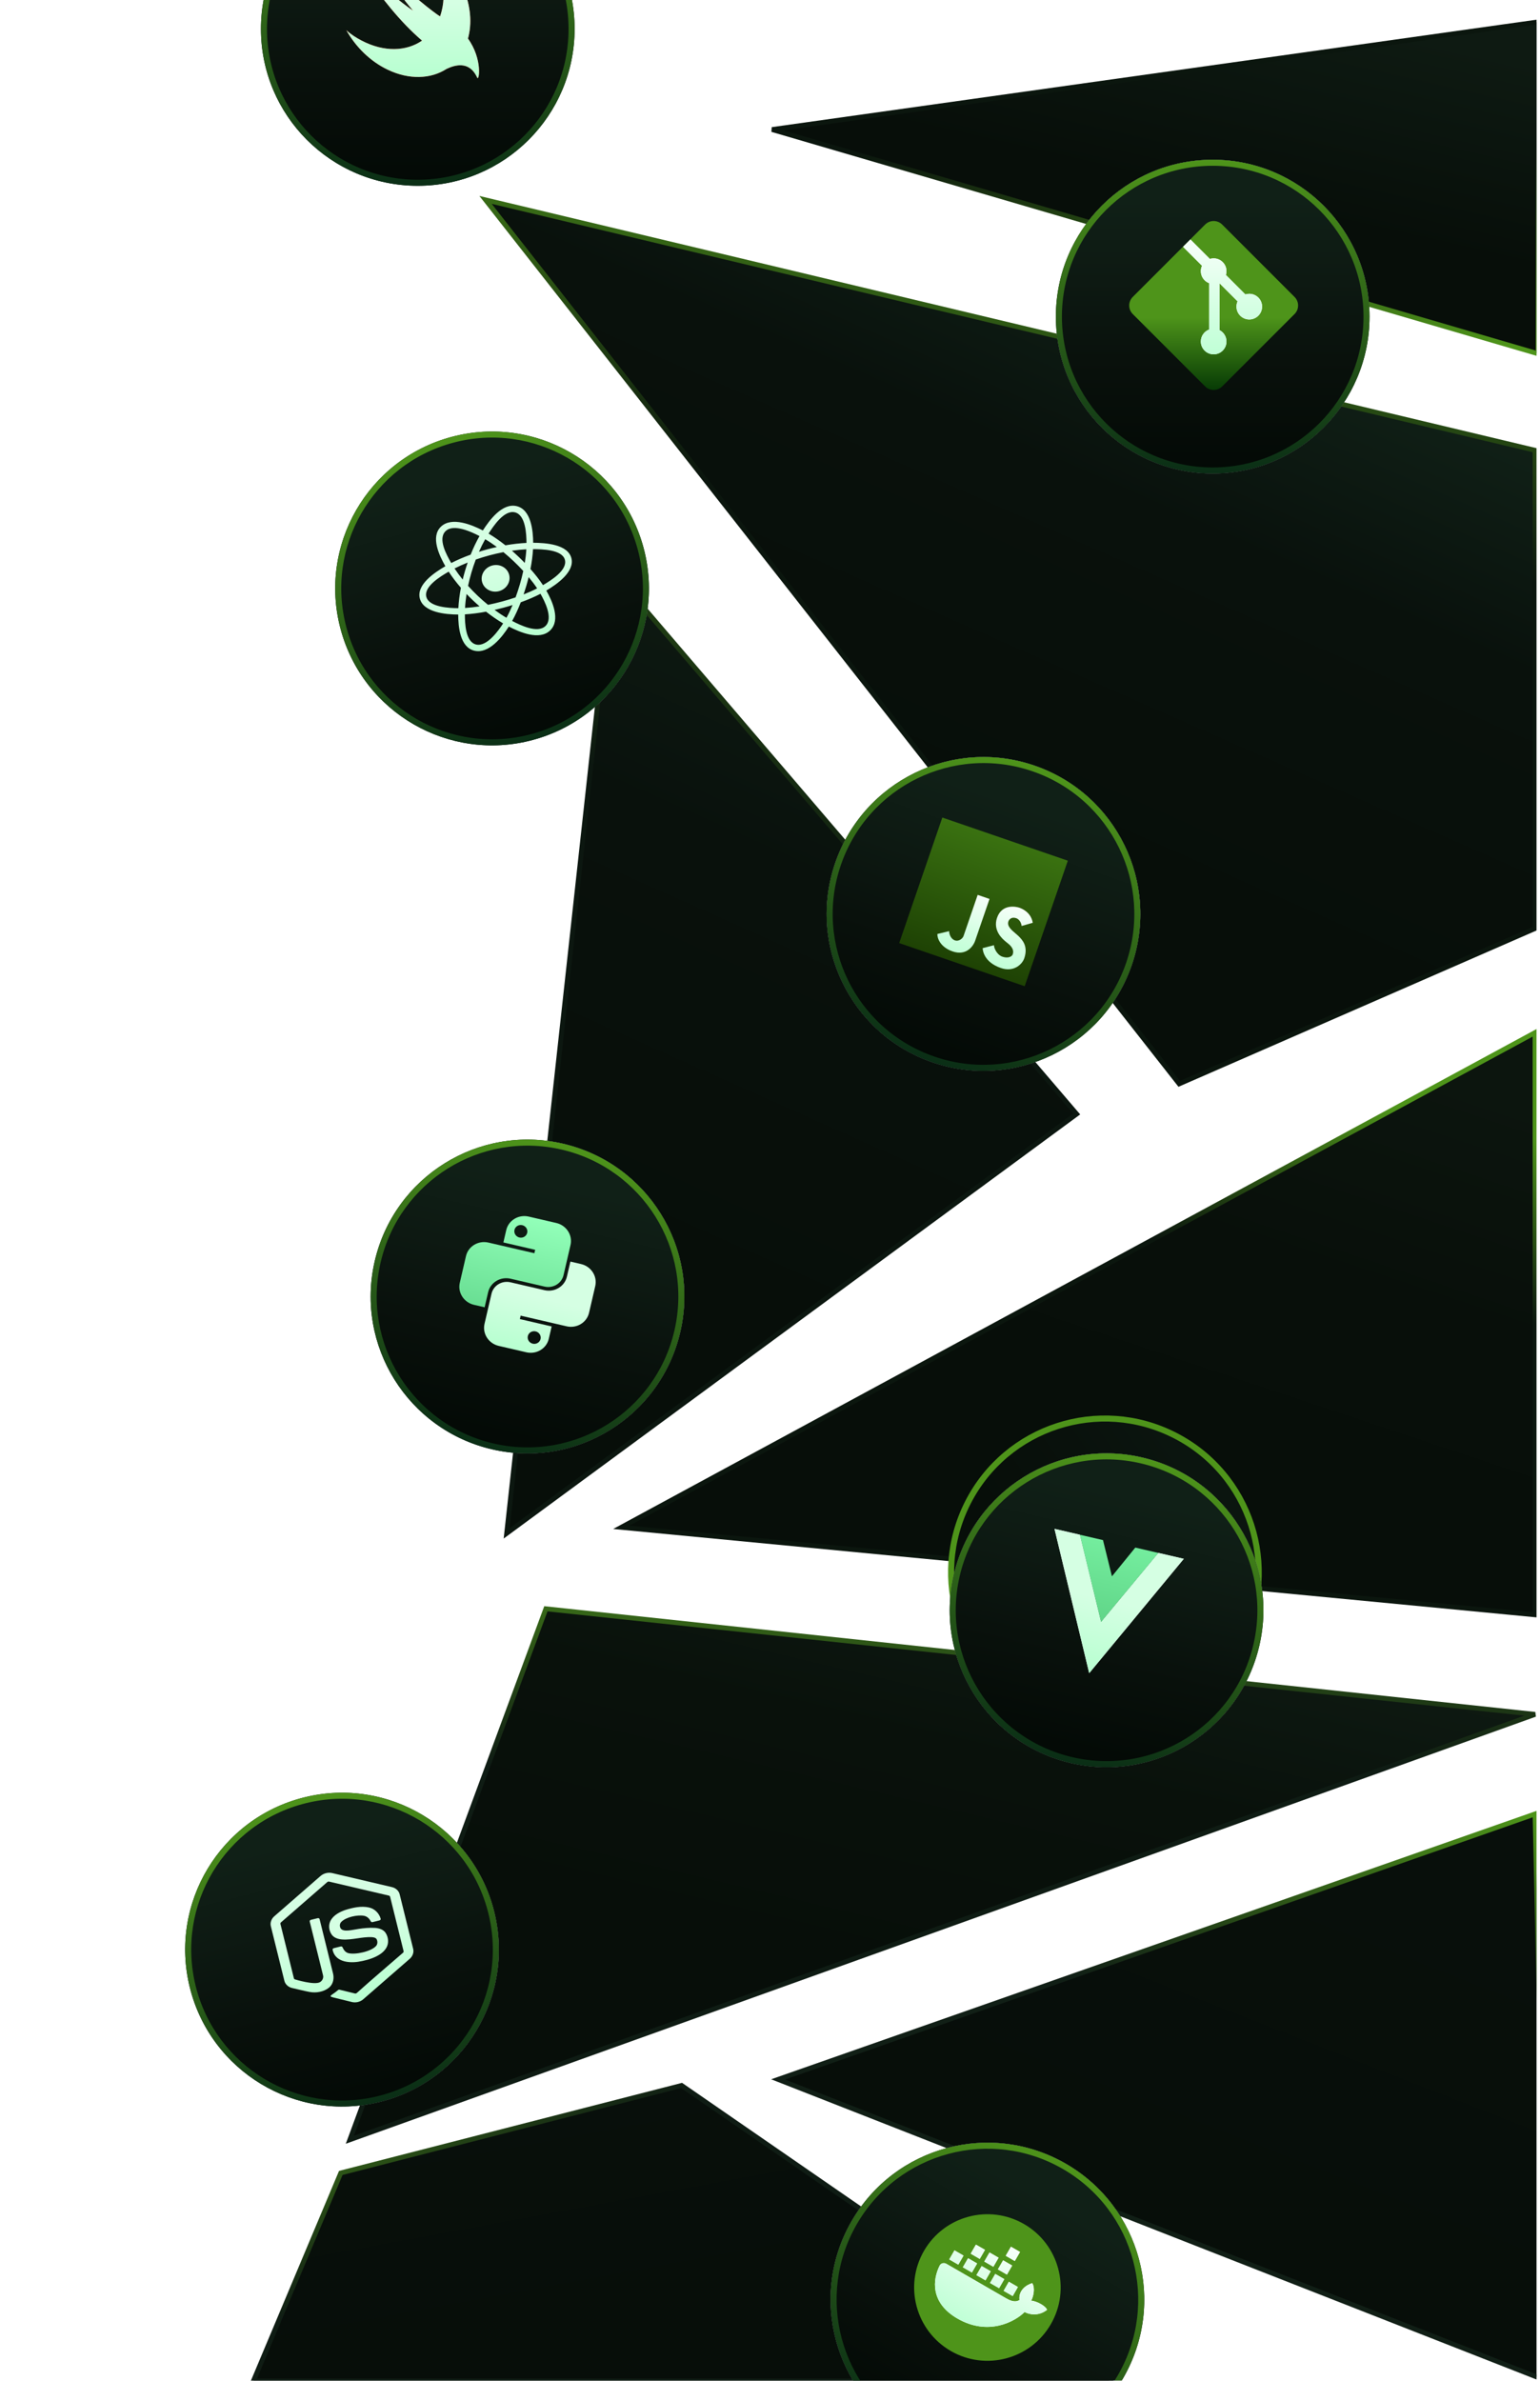 <svg width="231" height="357" viewBox="0 0 231 357" fill="none" xmlns="http://www.w3.org/2000/svg">
<g clip-path="url(#clip0_2003_427)">
<g filter="url(#filter0_d_2003_427)">
<path d="M102.238 312.715L166.476 357.048H38L51.119 325.834L102.238 312.715Z" fill="url(#paint0_linear_2003_427)"/>
<path d="M102.238 312.715L166.476 357.048H38L51.119 325.834L102.238 312.715Z" stroke="url(#paint1_linear_2003_427)" stroke-width="0.724"/>
</g>
<g filter="url(#filter1_d_2003_427)">
<path d="M81.881 237.619L52.476 317.238L230.262 253.453L81.881 237.619Z" fill="url(#paint2_linear_2003_427)"/>
<path d="M81.881 237.619L52.476 317.238L230.262 253.453L81.881 237.619Z" stroke="url(#paint3_linear_2003_427)" stroke-width="0.724"/>
</g>
<g filter="url(#filter2_d_2003_427)">
<path d="M230.262 268.381L116.714 308.191L232.072 353.429L230.262 268.381Z" fill="url(#paint4_linear_2003_427)"/>
<path d="M230.262 268.381L116.714 308.191L232.072 353.429L230.262 268.381Z" stroke="url(#paint5_linear_2003_427)" stroke-width="0.724"/>
</g>
<g filter="url(#filter3_d_2003_427)">
<path d="M76 226.31L91.833 82L161.5 163.429L76 226.31Z" fill="url(#paint6_linear_2003_427)"/>
<path d="M76 226.31L91.833 82L161.5 163.429L76 226.31Z" stroke="url(#paint7_linear_2003_427)" stroke-width="0.724"/>
</g>
<g filter="url(#filter4_d_2003_427)">
<path d="M230.262 151.214L93.19 225.405L230.262 238.524V151.214Z" fill="url(#paint8_linear_2003_427)"/>
<path d="M230.262 151.214L93.19 225.405L230.262 238.524V151.214Z" stroke="url(#paint9_linear_2003_427)" stroke-width="0.724"/>
</g>
<g filter="url(#filter5_d_2003_427)">
<path d="M72.833 26.357L176.881 158.905L230.262 135.607V63.905L72.833 26.357Z" fill="url(#paint10_linear_2003_427)"/>
<path d="M72.833 26.357L176.881 158.905L230.262 135.607V63.905L72.833 26.357Z" stroke="url(#paint11_linear_2003_427)" stroke-width="0.724"/>
</g>
<g filter="url(#filter6_dd_2003_427)">
<path d="M230.714 49.428L115.81 15.806L230.714 -0.333V49.428Z" fill="url(#paint12_linear_2003_427)"/>
<path d="M230.714 49.428L115.81 15.806L230.714 -0.333V49.428Z" stroke="url(#paint13_linear_2003_427)" stroke-width="0.724"/>
</g>
<circle cx="165.738" cy="235.786" r="23.071" transform="rotate(27.017 165.738 235.786)" fill="#D9D9D9"/>
<circle cx="165.738" cy="235.786" r="23.071" transform="rotate(27.017 165.738 235.786)" fill="url(#paint14_linear_2003_427)"/>
<circle cx="165.738" cy="235.786" r="23.071" transform="rotate(27.017 165.738 235.786)" stroke="#4E941A" stroke-width="0.905"/>
<g clip-path="url(#clip1_2003_427)">
<path fill-rule="evenodd" clip-rule="evenodd" d="M169.082 223.26C167.311 222.357 165.167 223.015 164.292 224.73L163.196 226.879L168.746 229.709L168.442 230.306L160.425 226.218C158.655 225.315 156.51 225.973 155.636 227.688L153.261 232.345C152.387 234.06 153.114 236.182 154.885 237.085L156.734 238.028L158.074 235.401C158.948 233.686 161.093 233.028 162.864 233.931L168.783 236.95C170.282 237.714 172.096 237.157 172.836 235.706L175.515 230.452C176.389 228.737 175.663 226.615 173.892 225.712L169.082 223.26ZM166.394 226.704C167.007 227.016 167.749 226.789 168.052 226.195C168.354 225.601 168.103 224.867 167.49 224.554C166.877 224.242 166.134 224.47 165.832 225.063C165.529 225.657 165.781 226.391 166.394 226.704Z" fill="#D6D6D6"/>
<path fill-rule="evenodd" clip-rule="evenodd" d="M162.384 248.281C164.155 249.184 166.299 248.526 167.173 246.811L168.269 244.662L162.72 241.832L163.024 241.235L171.04 245.322C172.811 246.225 174.956 245.567 175.83 243.853L178.205 239.196C179.079 237.481 178.352 235.359 176.581 234.456L174.731 233.513L173.392 236.14C172.518 237.855 170.373 238.512 168.602 237.61L162.683 234.591C161.184 233.827 159.37 234.384 158.63 235.835L155.951 241.089C155.076 242.803 155.803 244.925 157.574 245.828L162.384 248.281ZM165.072 244.837C164.459 244.524 163.717 244.752 163.414 245.346C163.112 245.939 163.363 246.674 163.976 246.986C164.589 247.299 165.332 247.071 165.634 246.478C165.937 245.884 165.685 245.15 165.072 244.837Z" fill="white"/>
</g>
<g filter="url(#filter7_d_2003_427)">
<g filter="url(#filter8_dii_2003_427)">
<circle cx="51.303" cy="286.921" r="23.524" transform="rotate(-13.923 51.303 286.921)" fill="#D9D9D9"/>
<circle cx="51.303" cy="286.921" r="23.524" transform="rotate(-13.923 51.303 286.921)" fill="url(#paint15_linear_2003_427)"/>
<circle cx="51.303" cy="286.921" r="23.071" transform="rotate(-13.923 51.303 286.921)" stroke="url(#paint16_linear_2003_427)" stroke-width="0.905"/>
</g>
<path d="M49.83 277.251C49.234 277.107 48.547 277.278 48.087 277.683C45.779 279.694 43.471 281.704 41.162 283.714C40.71 284.093 40.49 284.692 40.628 285.223L42.657 293.409C42.788 293.953 43.281 294.381 43.871 294.498C44.723 294.685 45.564 294.915 46.424 295.074C47.418 295.26 48.558 295.073 49.357 294.424C50.003 293.89 50.135 293.025 49.956 292.306C49.292 289.603 48.617 286.902 47.949 284.2C47.936 284.076 47.808 283.971 47.667 284.009C47.328 284.088 46.99 284.174 46.653 284.26C46.523 284.28 46.422 284.41 46.462 284.526C47.122 287.212 47.793 289.896 48.455 292.581C48.555 292.951 48.373 293.375 48.019 293.595C47.2 294.106 44.28 293.204 44.28 293.204C44.177 293.187 44.094 293.108 44.08 293.012C43.411 290.311 42.742 287.61 42.072 284.91C42.032 284.804 42.08 284.688 42.176 284.617C44.478 282.617 46.777 280.614 49.078 278.613C49.156 278.534 49.283 278.502 49.389 278.536C52.358 279.231 55.326 279.926 58.296 280.62C58.415 280.638 58.509 280.72 58.525 280.831C59.194 283.532 59.865 286.232 60.532 288.933C60.564 289.027 60.533 289.133 60.448 289.199C58.169 291.185 55.85 293.136 53.605 295.156C53.507 295.244 53.396 295.344 53.253 295.309C52.486 295.128 51.724 294.932 50.959 294.747C50.874 294.723 50.776 294.727 50.711 294.794C50.444 295.018 50.188 295.21 49.871 295.425C49.425 295.726 49.522 295.781 50.023 295.91C50.919 296.13 51.816 296.349 52.713 296.569C53.31 296.742 54.017 296.59 54.486 296.177C56.795 294.168 59.103 292.158 61.412 290.149C61.877 289.77 62.115 289.163 61.977 288.62L59.948 280.434C59.824 279.911 59.365 279.49 58.803 279.358C55.812 278.655 52.821 277.954 49.83 277.251Z" fill="url(#paint17_linear_2003_427)"/>
<path d="M55.343 282.408C54.178 282.15 52.936 282.429 51.8 282.782C50.986 283.065 50.162 283.496 49.693 284.201C49.208 284.913 49.296 285.847 49.772 286.501C50.111 286.963 50.728 287.165 51.323 287.205C52.092 287.262 52.856 287.149 53.62 287.036C54.318 286.933 55.015 286.83 55.716 286.856C56.004 286.872 56.346 286.92 56.495 287.17C56.65 287.471 56.659 287.864 56.435 288.155C55.708 289.028 53.212 289.541 52.207 289.245C51.798 289.114 51.549 288.764 51.395 288.41C51.359 288.297 51.234 288.216 51.101 288.258C50.763 288.338 50.426 288.422 50.09 288.508C49.97 288.528 49.867 288.636 49.888 288.749C50.239 290.458 52.094 290.781 53.705 290.554C54.621 290.411 55.536 290.179 56.375 289.782C57.004 289.477 57.606 289.053 57.945 288.465C58.366 287.748 58.264 286.862 57.833 286.206C57.506 285.717 56.869 285.51 56.261 285.473C55.432 285.419 54.49 285.513 53.78 285.624C52.747 285.785 51.555 286.119 51.117 285.573C50.922 285.279 50.92 284.854 51.19 284.576C51.904 283.834 53.642 283.478 54.616 283.659C55.064 283.746 55.392 284.072 55.585 284.436C55.631 284.546 55.743 284.644 55.883 284.604C56.22 284.527 56.553 284.44 56.888 284.357C57.005 284.336 57.116 284.245 57.111 284.13C56.896 283.323 56.245 282.604 55.343 282.408Z" fill="url(#paint18_linear_2003_427)"/>
</g>
<g filter="url(#filter9_d_2003_427)">
<g filter="url(#filter10_dii_2003_427)">
<circle cx="165.985" cy="236.032" r="23.524" transform="rotate(13.042 165.985 236.032)" fill="#D9D9D9"/>
<circle cx="165.985" cy="236.032" r="23.524" transform="rotate(13.042 165.985 236.032)" fill="url(#paint19_linear_2003_427)"/>
<circle cx="165.985" cy="236.032" r="23.071" transform="rotate(13.042 165.985 236.032)" stroke="url(#paint20_linear_2003_427)" stroke-width="0.905"/>
</g>
<path d="M158.177 225.637L163.38 247.274L177.568 230.129L173.759 229.246L165.158 239.598L161.986 226.519L158.177 225.637Z" fill="white"/>
<path d="M158.177 225.637L163.38 247.274L177.568 230.129L173.759 229.246L165.158 239.598L161.986 226.519L158.177 225.637Z" fill="url(#paint21_linear_2003_427)"/>
<path d="M161.986 226.519L165.159 239.598L173.759 229.246L170.296 228.444L166.792 232.751L165.448 227.321L161.986 226.519Z" fill="url(#paint22_linear_2003_427)"/>
</g>
<g filter="url(#filter11_d_2003_427)">
<g filter="url(#filter12_dii_2003_427)">
<circle cx="79.127" cy="188.985" r="23.524" transform="rotate(13.051 79.127 188.985)" fill="#D9D9D9"/>
<circle cx="79.127" cy="188.985" r="23.524" transform="rotate(13.051 79.127 188.985)" fill="url(#paint23_linear_2003_427)"/>
<circle cx="79.127" cy="188.985" r="23.071" transform="rotate(13.051 79.127 188.985)" stroke="url(#paint24_linear_2003_427)" stroke-width="0.905"/>
</g>
<path fill-rule="evenodd" clip-rule="evenodd" d="M79.309 178.81C77.787 178.458 76.277 179.366 75.936 180.839L75.507 182.686L80.275 183.791L80.157 184.304L73.269 182.708C71.748 182.355 70.237 183.263 69.896 184.736L68.968 188.738C68.627 190.211 69.584 191.691 71.105 192.044L72.694 192.412L73.218 190.155C73.559 188.682 75.069 187.774 76.591 188.126L81.677 189.305C82.964 189.604 84.242 188.835 84.531 187.589L85.578 183.074C85.919 181.601 84.963 180.121 83.441 179.768L79.309 178.81ZM77.912 181.946C78.439 182.068 78.961 181.754 79.08 181.244C79.198 180.734 78.867 180.221 78.34 180.099C77.813 179.977 77.291 180.292 77.172 180.802C77.054 181.311 77.385 181.824 77.912 181.946Z" fill="url(#paint25_linear_2003_427)"/>
<path fill-rule="evenodd" clip-rule="evenodd" d="M78.946 199.159C80.468 199.512 81.978 198.603 82.32 197.13L82.748 195.283L77.979 194.178L78.098 193.665L84.986 195.262C86.507 195.614 88.017 194.706 88.359 193.233L89.287 189.231C89.628 187.758 88.671 186.278 87.15 185.925L85.561 185.557L85.037 187.814C84.696 189.287 83.186 190.196 81.664 189.843L76.578 188.664C75.29 188.365 74.013 189.134 73.724 190.381L72.677 194.895C72.336 196.368 73.292 197.848 74.814 198.201L78.946 199.159ZM80.343 196.023C79.816 195.901 79.293 196.215 79.175 196.725C79.057 197.235 79.388 197.748 79.915 197.87C80.442 197.992 80.964 197.678 81.083 197.168C81.201 196.658 80.87 196.145 80.343 196.023Z" fill="url(#paint26_linear_2003_427)"/>
</g>
<g filter="url(#filter13_d_2003_427)">
<g filter="url(#filter14_dii_2003_427)">
<circle cx="147.525" cy="131.62" r="23.524" transform="rotate(18.97 147.525 131.62)" fill="#D9D9D9"/>
<circle cx="147.525" cy="131.62" r="23.524" transform="rotate(18.97 147.525 131.62)" fill="url(#paint27_linear_2003_427)"/>
<circle cx="147.525" cy="131.62" r="23.071" transform="rotate(18.97 147.525 131.62)" stroke="url(#paint28_linear_2003_427)" stroke-width="0.905"/>
</g>
<g clip-path="url(#clip2_2003_427)">
<rect x="141.349" y="118.973" width="19.905" height="19.905" transform="rotate(18.97 141.349 118.973)" fill="url(#paint29_linear_2003_427)"/>
<path d="M147.396 138.557L149.097 138.117C149.088 138.495 149.497 139.542 150.366 139.841C151.235 140.139 151.801 139.803 151.91 139.489C152.204 138.632 151.421 138.024 151.045 137.733C150.984 137.685 150.933 137.646 150.9 137.616C150.883 137.6 150.856 137.578 150.823 137.55C150.411 137.206 148.892 135.937 149.558 134.001C150.291 131.868 152.433 132.33 152.899 132.49C153.203 132.595 154.654 133.135 154.913 134.756L153.245 135.232C153.156 134.534 152.734 134.168 152.433 134.065C151.688 133.809 151.345 134.301 151.26 134.55C151.02 135.247 151.722 135.838 152.314 136.336C152.469 136.467 152.617 136.591 152.738 136.709C153.362 137.317 154.26 138.27 153.637 140.083C153.325 140.991 152.058 142.199 150.141 141.54C147.565 140.655 147.414 138.874 147.396 138.557Z" fill="url(#paint30_linear_2003_427)"/>
<path d="M140.61 136.429L142.37 136.009C142.366 136.389 142.59 137.169 143.228 137.388C143.866 137.607 144.418 137.064 144.526 136.75L146.651 130.568L148.427 131.179L146.302 137.36C146.038 138.223 144.979 139.766 142.892 139.048C140.973 138.389 140.568 136.974 140.61 136.429Z" fill="url(#paint31_linear_2003_427)"/>
</g>
</g>
<g filter="url(#filter15_d_2003_427)">
<g filter="url(#filter16_dii_2003_427)">
<circle cx="148.112" cy="339.397" r="23.524" transform="rotate(30 148.112 339.397)" fill="#D9D9D9"/>
<circle cx="148.112" cy="339.397" r="23.524" transform="rotate(30 148.112 339.397)" fill="url(#paint32_linear_2003_427)"/>
<circle cx="148.112" cy="339.397" r="23.071" transform="rotate(30 148.112 339.397)" stroke="url(#paint33_linear_2003_427)" stroke-width="0.905"/>
</g>
<circle cx="148.112" cy="339.397" r="10.988" transform="rotate(30 148.112 339.397)" fill="url(#paint34_linear_2003_427)"/>
<path d="M153.003 334.065L151.643 333.28L150.859 334.639L152.218 335.424L153.003 334.065Z" fill="white"/>
<path d="M153.003 334.065L151.643 333.28L150.859 334.639L152.218 335.424L153.003 334.065Z" fill="url(#paint35_linear_2003_427)"/>
<path d="M146.388 332.965L147.748 333.749L146.963 335.109L145.603 334.324L146.388 332.965Z" fill="white"/>
<path d="M146.388 332.965L147.748 333.749L146.963 335.109L145.603 334.324L146.388 332.965Z" fill="url(#paint36_linear_2003_427)"/>
<path d="M140.947 336.114C139.924 338.153 139.467 341.656 143.613 344.05C148.235 346.718 152.259 344.51 153.693 343.073C154.259 343.4 155.724 343.792 157.053 342.747C156.909 342.211 155.55 341.426 154.674 341.373C154.988 340.83 155.315 339.478 154.832 338.746C154.117 338.937 152.734 339.71 152.922 341.268C152.19 341.752 151.284 341.229 150.831 340.967L141.956 335.843C141.596 335.635 141.133 335.742 140.947 336.114Z" fill="white"/>
<path d="M140.947 336.114C139.924 338.153 139.467 341.656 143.613 344.05C148.235 346.718 152.259 344.51 153.693 343.073C154.259 343.4 155.724 343.792 157.053 342.747C156.909 342.211 155.55 341.426 154.674 341.373C154.988 340.83 155.315 339.478 154.832 338.746C154.117 338.937 152.734 339.71 152.922 341.268C152.19 341.752 151.284 341.229 150.831 340.967L141.956 335.843C141.596 335.635 141.133 335.742 140.947 336.114Z" fill="url(#paint37_linear_2003_427)"/>
<path d="M144.531 334.611L143.172 333.826L142.387 335.186L143.746 335.971L144.531 334.611Z" fill="white"/>
<path d="M144.531 334.611L143.172 333.826L142.387 335.186L143.746 335.971L144.531 334.611Z" fill="url(#paint38_linear_2003_427)"/>
<path d="M145.211 335.004L146.57 335.789L145.785 337.148L144.426 336.363L145.211 335.004Z" fill="white"/>
<path d="M145.211 335.004L146.57 335.789L145.785 337.148L144.426 336.363L145.211 335.004Z" fill="url(#paint39_linear_2003_427)"/>
<path d="M148.609 336.966L147.25 336.181L146.465 337.54L147.824 338.325L148.609 336.966Z" fill="white"/>
<path d="M148.609 336.966L147.25 336.181L146.465 337.54L147.824 338.325L148.609 336.966Z" fill="url(#paint40_linear_2003_427)"/>
<path d="M149.289 337.358L150.648 338.143L149.864 339.502L148.504 338.718L149.289 337.358Z" fill="white"/>
<path d="M149.289 337.358L150.648 338.143L149.864 339.502L148.504 338.718L149.289 337.358Z" fill="url(#paint41_linear_2003_427)"/>
<path d="M152.687 339.32L151.328 338.535L150.543 339.895L151.903 340.68L152.687 339.32Z" fill="white"/>
<path d="M152.687 339.32L151.328 338.535L150.543 339.895L151.903 340.68L152.687 339.32Z" fill="url(#paint42_linear_2003_427)"/>
<path d="M149.787 334.927L148.427 334.142L147.642 335.501L149.002 336.286L149.787 334.927Z" fill="white"/>
<path d="M149.787 334.927L148.427 334.142L147.642 335.501L149.002 336.286L149.787 334.927Z" fill="url(#paint43_linear_2003_427)"/>
<path d="M150.466 335.319L151.826 336.104L151.041 337.463L149.681 336.679L150.466 335.319Z" fill="white"/>
<path d="M150.466 335.319L151.826 336.104L151.041 337.463L149.681 336.679L150.466 335.319Z" fill="url(#paint44_linear_2003_427)"/>
</g>
<g filter="url(#filter17_d_2003_427)">
<g filter="url(#filter18_dii_2003_427)">
<circle cx="73.811" cy="82.811" r="23.524" transform="rotate(-15 73.811 82.811)" fill="#D9D9D9"/>
<circle cx="73.811" cy="82.811" r="23.524" transform="rotate(-15 73.811 82.811)" fill="url(#paint45_linear_2003_427)"/>
<circle cx="73.811" cy="82.811" r="23.071" transform="rotate(-15 73.811 82.811)" stroke="url(#paint46_linear_2003_427)" stroke-width="0.905"/>
</g>
<path d="M76.37 82.558C76.086 81.498 74.947 80.881 73.827 81.181C72.706 81.482 72.028 82.585 72.312 83.646C72.597 84.707 73.736 85.323 74.856 85.023C75.977 84.722 76.655 83.619 76.37 82.558Z" fill="url(#paint47_linear_2003_427)"/>
<path fill-rule="evenodd" clip-rule="evenodd" d="M79.976 77.77C79.963 76.007 79.682 72.806 77.506 72.279C75.34 71.754 73.41 74.39 72.429 75.924C70.82 75.096 67.764 73.805 66.145 75.353C64.534 76.894 65.922 79.744 66.804 81.285C65.169 82.231 62.422 84.061 62.98 86.146C63.537 88.225 66.853 88.527 68.731 88.531C68.738 90.317 68.979 93.428 71.147 93.954C73.33 94.483 75.335 91.886 76.324 90.335C77.951 91.178 80.905 92.46 82.518 90.918C84.135 89.371 82.834 86.487 81.948 84.937C83.519 84.007 86.253 82.111 85.703 80.058C85.149 77.993 81.837 77.778 79.976 77.77ZM81.447 84.123C80.929 83.339 80.295 82.526 79.567 81.707C79.772 80.661 79.903 79.656 79.953 78.725C81.318 78.734 84.321 78.784 84.732 80.318C85.147 81.866 82.686 83.389 81.447 84.123ZM81.818 90.253C80.615 91.404 78.025 90.115 76.824 89.495C77.286 88.66 77.72 87.718 78.115 86.695C79.189 86.308 80.186 85.879 81.072 85.421C81.697 86.519 83.027 89.097 81.818 90.253ZM71.419 93.028C69.802 92.636 69.738 89.819 69.733 88.504C70.715 88.449 71.783 88.314 72.907 88.103C73.76 88.772 74.625 89.365 75.469 89.862C74.85 90.832 73.043 93.421 71.419 93.028ZM63.951 85.886C63.534 84.332 66.095 82.797 67.302 82.101C67.821 82.9 68.439 83.715 69.137 84.52C68.933 85.582 68.804 86.613 68.754 87.576C67.424 87.572 64.368 87.442 63.951 85.886ZM66.845 76.018C68.053 74.862 70.757 76.164 71.925 76.762C71.445 77.61 70.997 78.549 70.597 79.549C69.553 79.929 68.571 80.353 67.684 80.807C66.973 79.564 65.638 77.172 66.845 76.018ZM76.787 78.96C77.535 78.853 78.26 78.782 78.95 78.748C78.914 79.395 78.836 80.081 78.719 80.795C78.102 80.158 77.459 79.545 76.787 78.96ZM72.781 77.237C73.352 77.576 73.938 77.968 74.528 78.406C73.623 78.606 72.726 78.846 71.842 79.125C72.136 78.456 72.451 77.823 72.781 77.237ZM69.405 83.29C68.952 82.731 68.543 82.172 68.184 81.623C68.795 81.311 69.457 81.014 70.154 80.736C69.863 81.577 69.613 82.429 69.405 83.29ZM71.937 87.305C71.171 87.426 70.441 87.507 69.757 87.547C69.793 86.88 69.87 86.177 69.985 85.451C70.603 86.099 71.255 86.718 71.937 87.305ZM75.967 89.019C75.381 88.673 74.783 88.276 74.185 87.837C75.094 87.629 75.996 87.388 76.885 87.109C76.595 87.796 76.288 88.437 75.967 89.019ZM79.299 82.92C79.778 83.494 80.204 84.059 80.569 84.608C79.948 84.927 79.267 85.232 78.541 85.518C78.83 84.661 79.085 83.795 79.299 82.92ZM77.337 85.96C75.986 86.421 74.601 86.791 73.201 87.076C72.129 86.204 71.128 85.253 70.21 84.233C70.493 82.894 70.88 81.573 71.369 80.284C72.72 79.817 74.106 79.445 75.511 79.175C76.572 80.048 77.566 80.996 78.491 82C78.202 83.34 77.812 84.664 77.337 85.96ZM77.234 73.205C78.858 73.599 78.964 76.515 78.974 77.792C77.976 77.839 76.912 77.96 75.814 78.152C74.964 77.478 74.112 76.886 73.285 76.397C74.005 75.273 75.626 72.815 77.234 73.205Z" fill="url(#paint48_linear_2003_427)"/>
</g>
<g filter="url(#filter19_d_2003_427)">
<g filter="url(#filter20_dii_2003_427)">
<circle cx="181.906" cy="42.049" r="23.524" fill="#D9D9D9"/>
<circle cx="181.906" cy="42.049" r="23.524" fill="url(#paint49_linear_2003_427)"/>
<circle cx="181.906" cy="42.049" r="23.071" stroke="url(#paint50_linear_2003_427)" stroke-width="0.905"/>
</g>
<path d="M169.911 43.469C169.205 42.763 169.205 41.618 169.911 40.912L180.769 30.053C181.475 29.347 182.62 29.347 183.326 30.053L194.185 40.912C194.891 41.618 194.891 42.763 194.185 43.469L183.326 54.328C182.62 55.034 181.475 55.034 180.769 54.328L169.911 43.469Z" fill="url(#paint51_linear_2003_427)"/>
<path d="M178.564 32.294L177.464 33.394L180.304 36.233C180.189 36.48 180.125 36.755 180.125 37.045C180.125 37.868 180.642 38.57 181.369 38.844V45.791C180.642 46.066 180.125 46.768 180.125 47.591C180.125 48.653 180.986 49.514 182.048 49.514C183.11 49.514 183.971 48.653 183.971 47.591C183.971 46.845 183.546 46.198 182.924 45.879V38.854L185.639 41.568C185.53 41.81 185.469 42.078 185.469 42.36C185.469 43.422 186.33 44.283 187.392 44.283C188.454 44.283 189.314 43.422 189.314 42.36C189.314 41.298 188.454 40.438 187.392 40.438C187.185 40.438 186.987 40.47 186.8 40.53L183.885 37.615C183.94 37.435 183.971 37.243 183.971 37.045C183.971 35.983 183.11 35.122 182.048 35.122C181.849 35.122 181.658 35.152 181.478 35.208L178.564 32.294Z" fill="white"/>
<path d="M178.564 32.294L177.464 33.394L180.304 36.233C180.189 36.48 180.125 36.755 180.125 37.045C180.125 37.868 180.642 38.57 181.369 38.844V45.791C180.642 46.066 180.125 46.768 180.125 47.591C180.125 48.653 180.986 49.514 182.048 49.514C183.11 49.514 183.971 48.653 183.971 47.591C183.971 46.845 183.546 46.198 182.924 45.879V38.854L185.639 41.568C185.53 41.81 185.469 42.078 185.469 42.36C185.469 43.422 186.33 44.283 187.392 44.283C188.454 44.283 189.314 43.422 189.314 42.36C189.314 41.298 188.454 40.438 187.392 40.438C187.185 40.438 186.987 40.47 186.8 40.53L183.885 37.615C183.94 37.435 183.971 37.243 183.971 37.045C183.971 35.983 183.11 35.122 182.048 35.122C181.849 35.122 181.658 35.152 181.478 35.208L178.564 32.294Z" fill="url(#paint52_linear_2003_427)"/>
</g>
<g filter="url(#filter21_dii_2003_427)">
<circle cx="62.666" cy="2.524" r="23.524" fill="#D9D9D9"/>
<circle cx="62.666" cy="2.524" r="23.524" fill="url(#paint53_linear_2003_427)"/>
<circle cx="62.666" cy="2.524" r="23.071" stroke="url(#paint54_linear_2003_427)" stroke-width="0.905"/>
</g>
<path d="M66.977 10.337C64.63 11.848 61.404 12.004 58.158 10.452C55.53 9.205 53.349 7.023 51.952 4.529C52.623 5.152 53.405 5.651 54.244 6.087C57.596 7.84 60.947 7.72 63.306 6.092C59.951 3.224 57.096 -0.522 54.971 -3.577C54.524 -4.076 54.188 -4.7 53.853 -5.261C56.425 -2.642 60.507 0.662 61.96 1.598C58.885 -2.019 56.145 -6.508 56.257 -6.384C61.122 -0.896 65.651 2.222 65.651 2.222C65.801 2.316 65.916 2.394 66.009 2.464C66.107 2.186 66.193 1.898 66.266 1.598C67.049 -1.582 66.154 -5.199 64.197 -8.192C68.726 -5.136 71.41 0.6 70.291 5.402C70.262 5.531 70.231 5.659 70.196 5.785C72.433 8.903 71.857 12.261 71.578 11.638C70.364 8.99 68.118 9.8 66.977 10.337Z" fill="url(#paint55_linear_2003_427)"/>
<path d="M66.977 10.337C64.63 11.848 61.404 12.004 58.158 10.452C55.53 9.205 53.349 7.023 51.952 4.529C52.623 5.152 53.405 5.651 54.244 6.087C57.596 7.84 60.947 7.72 63.306 6.092C59.951 3.224 57.096 -0.522 54.971 -3.577C54.524 -4.076 54.188 -4.7 53.853 -5.261C56.425 -2.642 60.507 0.662 61.96 1.598C58.885 -2.019 56.145 -6.508 56.257 -6.384C61.122 -0.896 65.651 2.222 65.651 2.222C65.801 2.316 65.916 2.394 66.009 2.464C66.107 2.186 66.193 1.898 66.266 1.598C67.049 -1.582 66.154 -5.199 64.197 -8.192C68.726 -5.136 71.41 0.6 70.291 5.402C70.262 5.531 70.231 5.659 70.196 5.785C72.433 8.903 71.857 12.261 71.578 11.638C70.364 8.99 68.118 9.8 66.977 10.337Z" fill="url(#paint56_linear_2003_427)"/>
</g>
<defs>
<filter id="filter0_d_2003_427" x="33.836" y="308.704" width="137.42" height="52.325" filterUnits="userSpaceOnUse" color-interpolation-filters="sRGB">
<feFlood flood-opacity="0" result="BackgroundImageFix"/>
<feColorMatrix in="SourceAlpha" type="matrix" values="0 0 0 0 0 0 0 0 0 0 0 0 0 0 0 0 0 0 127 0" result="hardAlpha"/>
<feOffset/>
<feGaussianBlur stdDeviation="1.81"/>
<feComposite in2="hardAlpha" operator="out"/>
<feColorMatrix type="matrix" values="0 0 0 0 0.016 0 0 0 0 0.029 0 0 0 0 0.02 0 0 0 0.3 0"/>
<feBlend mode="normal" in2="BackgroundImageFix" result="effect1_dropShadow_2003_427"/>
<feBlend mode="normal" in="SourceGraphic" in2="effect1_dropShadow_2003_427" result="shape"/>
</filter>
<filter id="filter1_d_2003_427" x="48.249" y="237.229" width="185.754" height="87.85" filterUnits="userSpaceOnUse" color-interpolation-filters="sRGB">
<feFlood flood-opacity="0" result="BackgroundImageFix"/>
<feColorMatrix in="SourceAlpha" type="matrix" values="0 0 0 0 0 0 0 0 0 0 0 0 0 0 0 0 0 0 127 0" result="hardAlpha"/>
<feOffset dy="3.619"/>
<feGaussianBlur stdDeviation="1.81"/>
<feComposite in2="hardAlpha" operator="out"/>
<feColorMatrix type="matrix" values="0 0 0 0 0.016 0 0 0 0 0.029 0 0 0 0 0.02 0 0 0 0.3 0"/>
<feBlend mode="normal" in2="BackgroundImageFix" result="effect1_dropShadow_2003_427"/>
<feBlend mode="normal" in="SourceGraphic" in2="effect1_dropShadow_2003_427" result="shape"/>
</filter>
<filter id="filter2_d_2003_427" x="112.056" y="267.875" width="124.008" height="93.328" filterUnits="userSpaceOnUse" color-interpolation-filters="sRGB">
<feFlood flood-opacity="0" result="BackgroundImageFix"/>
<feColorMatrix in="SourceAlpha" type="matrix" values="0 0 0 0 0 0 0 0 0 0 0 0 0 0 0 0 0 0 127 0" result="hardAlpha"/>
<feOffset dy="3.619"/>
<feGaussianBlur stdDeviation="1.81"/>
<feComposite in2="hardAlpha" operator="out"/>
<feColorMatrix type="matrix" values="0 0 0 0 0.016 0 0 0 0 0.029 0 0 0 0 0.02 0 0 0 0.3 0"/>
<feBlend mode="normal" in2="BackgroundImageFix" result="effect1_dropShadow_2003_427"/>
<feBlend mode="normal" in="SourceGraphic" in2="effect1_dropShadow_2003_427" result="shape"/>
</filter>
<filter id="filter3_d_2003_427" x="71.931" y="81.129" width="93.716" height="153.198" filterUnits="userSpaceOnUse" color-interpolation-filters="sRGB">
<feFlood flood-opacity="0" result="BackgroundImageFix"/>
<feColorMatrix in="SourceAlpha" type="matrix" values="0 0 0 0 0 0 0 0 0 0 0 0 0 0 0 0 0 0 127 0" result="hardAlpha"/>
<feOffset dy="3.619"/>
<feGaussianBlur stdDeviation="1.81"/>
<feComposite in2="hardAlpha" operator="out"/>
<feColorMatrix type="matrix" values="0 0 0 0 0.016 0 0 0 0 0.029 0 0 0 0 0.02 0 0 0 0.3 0"/>
<feBlend mode="normal" in2="BackgroundImageFix" result="effect1_dropShadow_2003_427"/>
<feBlend mode="normal" in="SourceGraphic" in2="effect1_dropShadow_2003_427" result="shape"/>
</filter>
<filter id="filter4_d_2003_427" x="88.355" y="150.607" width="145.888" height="95.553" filterUnits="userSpaceOnUse" color-interpolation-filters="sRGB">
<feFlood flood-opacity="0" result="BackgroundImageFix"/>
<feColorMatrix in="SourceAlpha" type="matrix" values="0 0 0 0 0 0 0 0 0 0 0 0 0 0 0 0 0 0 127 0" result="hardAlpha"/>
<feOffset dy="3.619"/>
<feGaussianBlur stdDeviation="1.81"/>
<feComposite in2="hardAlpha" operator="out"/>
<feColorMatrix type="matrix" values="0 0 0 0 0.016 0 0 0 0 0.029 0 0 0 0 0.02 0 0 0 0.3 0"/>
<feBlend mode="normal" in2="BackgroundImageFix" result="effect1_dropShadow_2003_427"/>
<feBlend mode="normal" in="SourceGraphic" in2="effect1_dropShadow_2003_427" result="shape"/>
</filter>
<filter id="filter5_d_2003_427" x="68.289" y="25.764" width="165.954" height="140.822" filterUnits="userSpaceOnUse" color-interpolation-filters="sRGB">
<feFlood flood-opacity="0" result="BackgroundImageFix"/>
<feColorMatrix in="SourceAlpha" type="matrix" values="0 0 0 0 0 0 0 0 0 0 0 0 0 0 0 0 0 0 127 0" result="hardAlpha"/>
<feOffset dy="3.619"/>
<feGaussianBlur stdDeviation="1.81"/>
<feComposite in2="hardAlpha" operator="out"/>
<feColorMatrix type="matrix" values="0 0 0 0 0.016 0 0 0 0 0.029 0 0 0 0 0.02 0 0 0 0.3 0"/>
<feBlend mode="normal" in2="BackgroundImageFix" result="effect1_dropShadow_2003_427"/>
<feBlend mode="normal" in="SourceGraphic" in2="effect1_dropShadow_2003_427" result="shape"/>
</filter>
<filter id="filter6_dd_2003_427" x="103.041" y="-13.416" width="140.702" height="75.995" filterUnits="userSpaceOnUse" color-interpolation-filters="sRGB">
<feFlood flood-opacity="0" result="BackgroundImageFix"/>
<feColorMatrix in="SourceAlpha" type="matrix" values="0 0 0 0 0 0 0 0 0 0 0 0 0 0 0 0 0 0 127 0" result="hardAlpha"/>
<feOffset/>
<feGaussianBlur stdDeviation="6.333"/>
<feComposite in2="hardAlpha" operator="out"/>
<feColorMatrix type="matrix" values="0 0 0 0 0 0 0 0 0 0 0 0 0 0 0 0 0 0 0.25 0"/>
<feBlend mode="normal" in2="BackgroundImageFix" result="effect1_dropShadow_2003_427"/>
<feColorMatrix in="SourceAlpha" type="matrix" values="0 0 0 0 0 0 0 0 0 0 0 0 0 0 0 0 0 0 127 0" result="hardAlpha"/>
<feOffset dy="3.619"/>
<feGaussianBlur stdDeviation="1.81"/>
<feComposite in2="hardAlpha" operator="out"/>
<feColorMatrix type="matrix" values="0 0 0 0 0.016 0 0 0 0 0.029 0 0 0 0 0.02 0 0 0 0.3 0"/>
<feBlend mode="normal" in2="effect1_dropShadow_2003_427" result="effect2_dropShadow_2003_427"/>
<feBlend mode="normal" in="SourceGraphic" in2="effect2_dropShadow_2003_427" result="shape"/>
</filter>
<filter id="filter7_d_2003_427" x="19.191" y="258.428" width="64.224" height="64.224" filterUnits="userSpaceOnUse" color-interpolation-filters="sRGB">
<feFlood flood-opacity="0" result="BackgroundImageFix"/>
<feColorMatrix in="SourceAlpha" type="matrix" values="0 0 0 0 0 0 0 0 0 0 0 0 0 0 0 0 0 0 127 0" result="hardAlpha"/>
<feOffset dy="3.619"/>
<feGaussianBlur stdDeviation="1.81"/>
<feComposite in2="hardAlpha" operator="out"/>
<feColorMatrix type="matrix" values="0 0 0 0 0 0 0 0 0 0 0 0 0 0 0 0 0 0 0.25 0"/>
<feBlend mode="normal" in2="BackgroundImageFix" result="effect1_dropShadow_2003_427"/>
<feBlend mode="normal" in="SourceGraphic" in2="effect1_dropShadow_2003_427" result="shape"/>
</filter>
<filter id="filter8_dii_2003_427" x="16.916" y="252.535" width="68.773" height="68.773" filterUnits="userSpaceOnUse" color-interpolation-filters="sRGB">
<feFlood flood-opacity="0" result="BackgroundImageFix"/>
<feColorMatrix in="SourceAlpha" type="matrix" values="0 0 0 0 0 0 0 0 0 0 0 0 0 0 0 0 0 0 127 0" result="hardAlpha"/>
<feOffset/>
<feGaussianBlur stdDeviation="5.429"/>
<feComposite in2="hardAlpha" operator="out"/>
<feColorMatrix type="matrix" values="0 0 0 0 0 0 0 0 0 0 0 0 0 0 0 0 0 0 0.03 0"/>
<feBlend mode="normal" in2="BackgroundImageFix" result="effect1_dropShadow_2003_427"/>
<feBlend mode="normal" in="SourceGraphic" in2="effect1_dropShadow_2003_427" result="shape"/>
<feColorMatrix in="SourceAlpha" type="matrix" values="0 0 0 0 0 0 0 0 0 0 0 0 0 0 0 0 0 0 127 0" result="hardAlpha"/>
<feOffset dy="-0.905"/>
<feGaussianBlur stdDeviation="1.81"/>
<feComposite in2="hardAlpha" operator="arithmetic" k2="-1" k3="1"/>
<feColorMatrix type="matrix" values="0 0 0 0 0.097 0 0 0 0 0.192 0 0 0 0 0.135 0 0 0 0.15 0"/>
<feBlend mode="normal" in2="shape" result="effect2_innerShadow_2003_427"/>
<feColorMatrix in="SourceAlpha" type="matrix" values="0 0 0 0 0 0 0 0 0 0 0 0 0 0 0 0 0 0 127 0" result="hardAlpha"/>
<feOffset dy="2.714"/>
<feGaussianBlur stdDeviation="1.81"/>
<feComposite in2="hardAlpha" operator="arithmetic" k2="-1" k3="1"/>
<feColorMatrix type="matrix" values="0 0 0 0 0.108 0 0 0 0 0.246 0 0 0 0 0.163 0 0 0 0.7 0"/>
<feBlend mode="normal" in2="effect2_innerShadow_2003_427" result="effect3_innerShadow_2003_427"/>
</filter>
<filter id="filter9_d_2003_427" x="134.14" y="207.807" width="63.689" height="63.689" filterUnits="userSpaceOnUse" color-interpolation-filters="sRGB">
<feFlood flood-opacity="0" result="BackgroundImageFix"/>
<feColorMatrix in="SourceAlpha" type="matrix" values="0 0 0 0 0 0 0 0 0 0 0 0 0 0 0 0 0 0 127 0" result="hardAlpha"/>
<feOffset dy="3.619"/>
<feGaussianBlur stdDeviation="1.81"/>
<feComposite in2="hardAlpha" operator="out"/>
<feColorMatrix type="matrix" values="0 0 0 0 0 0 0 0 0 0 0 0 0 0 0 0 0 0 0.25 0"/>
<feBlend mode="normal" in2="BackgroundImageFix" result="effect1_dropShadow_2003_427"/>
<feBlend mode="normal" in="SourceGraphic" in2="effect1_dropShadow_2003_427" result="shape"/>
</filter>
<filter id="filter10_dii_2003_427" x="131.598" y="201.646" width="68.772" height="68.772" filterUnits="userSpaceOnUse" color-interpolation-filters="sRGB">
<feFlood flood-opacity="0" result="BackgroundImageFix"/>
<feColorMatrix in="SourceAlpha" type="matrix" values="0 0 0 0 0 0 0 0 0 0 0 0 0 0 0 0 0 0 127 0" result="hardAlpha"/>
<feOffset/>
<feGaussianBlur stdDeviation="5.429"/>
<feComposite in2="hardAlpha" operator="out"/>
<feColorMatrix type="matrix" values="0 0 0 0 0 0 0 0 0 0 0 0 0 0 0 0 0 0 0.03 0"/>
<feBlend mode="normal" in2="BackgroundImageFix" result="effect1_dropShadow_2003_427"/>
<feBlend mode="normal" in="SourceGraphic" in2="effect1_dropShadow_2003_427" result="shape"/>
<feColorMatrix in="SourceAlpha" type="matrix" values="0 0 0 0 0 0 0 0 0 0 0 0 0 0 0 0 0 0 127 0" result="hardAlpha"/>
<feOffset dy="-0.905"/>
<feGaussianBlur stdDeviation="1.81"/>
<feComposite in2="hardAlpha" operator="arithmetic" k2="-1" k3="1"/>
<feColorMatrix type="matrix" values="0 0 0 0 0.097 0 0 0 0 0.192 0 0 0 0 0.135 0 0 0 0.15 0"/>
<feBlend mode="normal" in2="shape" result="effect2_innerShadow_2003_427"/>
<feColorMatrix in="SourceAlpha" type="matrix" values="0 0 0 0 0 0 0 0 0 0 0 0 0 0 0 0 0 0 127 0" result="hardAlpha"/>
<feOffset dy="2.714"/>
<feGaussianBlur stdDeviation="1.81"/>
<feComposite in2="hardAlpha" operator="arithmetic" k2="-1" k3="1"/>
<feColorMatrix type="matrix" values="0 0 0 0 0.108 0 0 0 0 0.246 0 0 0 0 0.163 0 0 0 0.7 0"/>
<feBlend mode="normal" in2="effect2_innerShadow_2003_427" result="effect3_innerShadow_2003_427"/>
</filter>
<filter id="filter11_d_2003_427" x="47.28" y="160.756" width="63.695" height="63.695" filterUnits="userSpaceOnUse" color-interpolation-filters="sRGB">
<feFlood flood-opacity="0" result="BackgroundImageFix"/>
<feColorMatrix in="SourceAlpha" type="matrix" values="0 0 0 0 0 0 0 0 0 0 0 0 0 0 0 0 0 0 127 0" result="hardAlpha"/>
<feOffset dy="3.619"/>
<feGaussianBlur stdDeviation="1.81"/>
<feComposite in2="hardAlpha" operator="out"/>
<feColorMatrix type="matrix" values="0 0 0 0 0 0 0 0 0 0 0 0 0 0 0 0 0 0 0.25 0"/>
<feBlend mode="normal" in2="BackgroundImageFix" result="effect1_dropShadow_2003_427"/>
<feBlend mode="normal" in="SourceGraphic" in2="effect1_dropShadow_2003_427" result="shape"/>
</filter>
<filter id="filter12_dii_2003_427" x="44.741" y="154.598" width="68.772" height="68.772" filterUnits="userSpaceOnUse" color-interpolation-filters="sRGB">
<feFlood flood-opacity="0" result="BackgroundImageFix"/>
<feColorMatrix in="SourceAlpha" type="matrix" values="0 0 0 0 0 0 0 0 0 0 0 0 0 0 0 0 0 0 127 0" result="hardAlpha"/>
<feOffset/>
<feGaussianBlur stdDeviation="5.429"/>
<feComposite in2="hardAlpha" operator="out"/>
<feColorMatrix type="matrix" values="0 0 0 0 0 0 0 0 0 0 0 0 0 0 0 0 0 0 0.03 0"/>
<feBlend mode="normal" in2="BackgroundImageFix" result="effect1_dropShadow_2003_427"/>
<feBlend mode="normal" in="SourceGraphic" in2="effect1_dropShadow_2003_427" result="shape"/>
<feColorMatrix in="SourceAlpha" type="matrix" values="0 0 0 0 0 0 0 0 0 0 0 0 0 0 0 0 0 0 127 0" result="hardAlpha"/>
<feOffset dy="-0.905"/>
<feGaussianBlur stdDeviation="1.81"/>
<feComposite in2="hardAlpha" operator="arithmetic" k2="-1" k3="1"/>
<feColorMatrix type="matrix" values="0 0 0 0 0.097 0 0 0 0 0.192 0 0 0 0 0.135 0 0 0 0.15 0"/>
<feBlend mode="normal" in2="shape" result="effect2_innerShadow_2003_427"/>
<feColorMatrix in="SourceAlpha" type="matrix" values="0 0 0 0 0 0 0 0 0 0 0 0 0 0 0 0 0 0 127 0" result="hardAlpha"/>
<feOffset dy="2.714"/>
<feGaussianBlur stdDeviation="1.81"/>
<feComposite in2="hardAlpha" operator="arithmetic" k2="-1" k3="1"/>
<feColorMatrix type="matrix" values="0 0 0 0 0.108 0 0 0 0 0.246 0 0 0 0 0.163 0 0 0 0.7 0"/>
<feBlend mode="normal" in2="effect2_innerShadow_2003_427" result="effect3_innerShadow_2003_427"/>
</filter>
<filter id="filter13_d_2003_427" x="114.013" y="101.727" width="67.024" height="67.024" filterUnits="userSpaceOnUse" color-interpolation-filters="sRGB">
<feFlood flood-opacity="0" result="BackgroundImageFix"/>
<feColorMatrix in="SourceAlpha" type="matrix" values="0 0 0 0 0 0 0 0 0 0 0 0 0 0 0 0 0 0 127 0" result="hardAlpha"/>
<feOffset dy="3.619"/>
<feGaussianBlur stdDeviation="1.81"/>
<feComposite in2="hardAlpha" operator="out"/>
<feColorMatrix type="matrix" values="0 0 0 0 0 0 0 0 0 0 0 0 0 0 0 0 0 0 0.25 0"/>
<feBlend mode="normal" in2="BackgroundImageFix" result="effect1_dropShadow_2003_427"/>
<feBlend mode="normal" in="SourceGraphic" in2="effect1_dropShadow_2003_427" result="shape"/>
</filter>
<filter id="filter14_dii_2003_427" x="113.138" y="97.233" width="68.775" height="68.775" filterUnits="userSpaceOnUse" color-interpolation-filters="sRGB">
<feFlood flood-opacity="0" result="BackgroundImageFix"/>
<feColorMatrix in="SourceAlpha" type="matrix" values="0 0 0 0 0 0 0 0 0 0 0 0 0 0 0 0 0 0 127 0" result="hardAlpha"/>
<feOffset/>
<feGaussianBlur stdDeviation="5.429"/>
<feComposite in2="hardAlpha" operator="out"/>
<feColorMatrix type="matrix" values="0 0 0 0 0 0 0 0 0 0 0 0 0 0 0 0 0 0 0.03 0"/>
<feBlend mode="normal" in2="BackgroundImageFix" result="effect1_dropShadow_2003_427"/>
<feBlend mode="normal" in="SourceGraphic" in2="effect1_dropShadow_2003_427" result="shape"/>
<feColorMatrix in="SourceAlpha" type="matrix" values="0 0 0 0 0 0 0 0 0 0 0 0 0 0 0 0 0 0 127 0" result="hardAlpha"/>
<feOffset dy="-0.905"/>
<feGaussianBlur stdDeviation="1.81"/>
<feComposite in2="hardAlpha" operator="arithmetic" k2="-1" k3="1"/>
<feColorMatrix type="matrix" values="0 0 0 0 0.097 0 0 0 0 0.192 0 0 0 0 0.135 0 0 0 0.15 0"/>
<feBlend mode="normal" in2="shape" result="effect2_innerShadow_2003_427"/>
<feColorMatrix in="SourceAlpha" type="matrix" values="0 0 0 0 0 0 0 0 0 0 0 0 0 0 0 0 0 0 127 0" result="hardAlpha"/>
<feOffset dy="2.714"/>
<feGaussianBlur stdDeviation="1.81"/>
<feComposite in2="hardAlpha" operator="arithmetic" k2="-1" k3="1"/>
<feColorMatrix type="matrix" values="0 0 0 0 0.108 0 0 0 0 0.246 0 0 0 0 0.163 0 0 0 0.7 0"/>
<feBlend mode="normal" in2="effect2_innerShadow_2003_427" result="effect3_innerShadow_2003_427"/>
</filter>
<filter id="filter15_d_2003_427" x="112.359" y="307.263" width="71.506" height="71.506" filterUnits="userSpaceOnUse" color-interpolation-filters="sRGB">
<feFlood flood-opacity="0" result="BackgroundImageFix"/>
<feColorMatrix in="SourceAlpha" type="matrix" values="0 0 0 0 0 0 0 0 0 0 0 0 0 0 0 0 0 0 127 0" result="hardAlpha"/>
<feOffset dy="3.619"/>
<feGaussianBlur stdDeviation="1.81"/>
<feComposite in2="hardAlpha" operator="out"/>
<feColorMatrix type="matrix" values="0 0 0 0 0 0 0 0 0 0 0 0 0 0 0 0 0 0 0.25 0"/>
<feBlend mode="normal" in2="BackgroundImageFix" result="effect1_dropShadow_2003_427"/>
<feBlend mode="normal" in="SourceGraphic" in2="effect1_dropShadow_2003_427" result="shape"/>
</filter>
<filter id="filter16_dii_2003_427" x="113.727" y="305.012" width="68.77" height="68.77" filterUnits="userSpaceOnUse" color-interpolation-filters="sRGB">
<feFlood flood-opacity="0" result="BackgroundImageFix"/>
<feColorMatrix in="SourceAlpha" type="matrix" values="0 0 0 0 0 0 0 0 0 0 0 0 0 0 0 0 0 0 127 0" result="hardAlpha"/>
<feOffset/>
<feGaussianBlur stdDeviation="5.429"/>
<feComposite in2="hardAlpha" operator="out"/>
<feColorMatrix type="matrix" values="0 0 0 0 0 0 0 0 0 0 0 0 0 0 0 0 0 0 0.03 0"/>
<feBlend mode="normal" in2="BackgroundImageFix" result="effect1_dropShadow_2003_427"/>
<feBlend mode="normal" in="SourceGraphic" in2="effect1_dropShadow_2003_427" result="shape"/>
<feColorMatrix in="SourceAlpha" type="matrix" values="0 0 0 0 0 0 0 0 0 0 0 0 0 0 0 0 0 0 127 0" result="hardAlpha"/>
<feOffset dy="-0.905"/>
<feGaussianBlur stdDeviation="1.81"/>
<feComposite in2="hardAlpha" operator="arithmetic" k2="-1" k3="1"/>
<feColorMatrix type="matrix" values="0 0 0 0 0.097 0 0 0 0 0.192 0 0 0 0 0.135 0 0 0 0.15 0"/>
<feBlend mode="normal" in2="shape" result="effect2_innerShadow_2003_427"/>
<feColorMatrix in="SourceAlpha" type="matrix" values="0 0 0 0 0 0 0 0 0 0 0 0 0 0 0 0 0 0 127 0" result="hardAlpha"/>
<feOffset dy="2.714"/>
<feGaussianBlur stdDeviation="1.81"/>
<feComposite in2="hardAlpha" operator="arithmetic" k2="-1" k3="1"/>
<feColorMatrix type="matrix" values="0 0 0 0 0.108 0 0 0 0 0.246 0 0 0 0 0.163 0 0 0 0.7 0"/>
<feBlend mode="normal" in2="effect2_innerShadow_2003_427" result="effect3_innerShadow_2003_427"/>
</filter>
<filter id="filter17_d_2003_427" x="41.381" y="54" width="64.859" height="64.86" filterUnits="userSpaceOnUse" color-interpolation-filters="sRGB">
<feFlood flood-opacity="0" result="BackgroundImageFix"/>
<feColorMatrix in="SourceAlpha" type="matrix" values="0 0 0 0 0 0 0 0 0 0 0 0 0 0 0 0 0 0 127 0" result="hardAlpha"/>
<feOffset dy="3.619"/>
<feGaussianBlur stdDeviation="1.81"/>
<feComposite in2="hardAlpha" operator="out"/>
<feColorMatrix type="matrix" values="0 0 0 0 0 0 0 0 0 0 0 0 0 0 0 0 0 0 0.25 0"/>
<feBlend mode="normal" in2="BackgroundImageFix" result="effect1_dropShadow_2003_427"/>
<feBlend mode="normal" in="SourceGraphic" in2="effect1_dropShadow_2003_427" result="shape"/>
</filter>
<filter id="filter18_dii_2003_427" x="39.424" y="48.424" width="68.774" height="68.773" filterUnits="userSpaceOnUse" color-interpolation-filters="sRGB">
<feFlood flood-opacity="0" result="BackgroundImageFix"/>
<feColorMatrix in="SourceAlpha" type="matrix" values="0 0 0 0 0 0 0 0 0 0 0 0 0 0 0 0 0 0 127 0" result="hardAlpha"/>
<feOffset/>
<feGaussianBlur stdDeviation="5.429"/>
<feComposite in2="hardAlpha" operator="out"/>
<feColorMatrix type="matrix" values="0 0 0 0 0 0 0 0 0 0 0 0 0 0 0 0 0 0 0.03 0"/>
<feBlend mode="normal" in2="BackgroundImageFix" result="effect1_dropShadow_2003_427"/>
<feBlend mode="normal" in="SourceGraphic" in2="effect1_dropShadow_2003_427" result="shape"/>
<feColorMatrix in="SourceAlpha" type="matrix" values="0 0 0 0 0 0 0 0 0 0 0 0 0 0 0 0 0 0 127 0" result="hardAlpha"/>
<feOffset dy="-0.905"/>
<feGaussianBlur stdDeviation="1.81"/>
<feComposite in2="hardAlpha" operator="arithmetic" k2="-1" k3="1"/>
<feColorMatrix type="matrix" values="0 0 0 0 0.097 0 0 0 0 0.192 0 0 0 0 0.135 0 0 0 0.15 0"/>
<feBlend mode="normal" in2="shape" result="effect2_innerShadow_2003_427"/>
<feColorMatrix in="SourceAlpha" type="matrix" values="0 0 0 0 0 0 0 0 0 0 0 0 0 0 0 0 0 0 127 0" result="hardAlpha"/>
<feOffset dy="2.714"/>
<feGaussianBlur stdDeviation="1.81"/>
<feComposite in2="hardAlpha" operator="arithmetic" k2="-1" k3="1"/>
<feColorMatrix type="matrix" values="0 0 0 0 0.108 0 0 0 0 0.246 0 0 0 0 0.163 0 0 0 0.7 0"/>
<feBlend mode="normal" in2="effect2_innerShadow_2003_427" result="effect3_innerShadow_2003_427"/>
</filter>
<filter id="filter19_d_2003_427" x="154.763" y="18.525" width="54.286" height="54.286" filterUnits="userSpaceOnUse" color-interpolation-filters="sRGB">
<feFlood flood-opacity="0" result="BackgroundImageFix"/>
<feColorMatrix in="SourceAlpha" type="matrix" values="0 0 0 0 0 0 0 0 0 0 0 0 0 0 0 0 0 0 127 0" result="hardAlpha"/>
<feOffset dy="3.619"/>
<feGaussianBlur stdDeviation="1.81"/>
<feComposite in2="hardAlpha" operator="out"/>
<feColorMatrix type="matrix" values="0 0 0 0 0 0 0 0 0 0 0 0 0 0 0 0 0 0 0.25 0"/>
<feBlend mode="normal" in2="BackgroundImageFix" result="effect1_dropShadow_2003_427"/>
<feBlend mode="normal" in="SourceGraphic" in2="effect1_dropShadow_2003_427" result="shape"/>
</filter>
<filter id="filter20_dii_2003_427" x="147.525" y="7.668" width="68.762" height="68.762" filterUnits="userSpaceOnUse" color-interpolation-filters="sRGB">
<feFlood flood-opacity="0" result="BackgroundImageFix"/>
<feColorMatrix in="SourceAlpha" type="matrix" values="0 0 0 0 0 0 0 0 0 0 0 0 0 0 0 0 0 0 127 0" result="hardAlpha"/>
<feOffset/>
<feGaussianBlur stdDeviation="5.429"/>
<feComposite in2="hardAlpha" operator="out"/>
<feColorMatrix type="matrix" values="0 0 0 0 0 0 0 0 0 0 0 0 0 0 0 0 0 0 0.03 0"/>
<feBlend mode="normal" in2="BackgroundImageFix" result="effect1_dropShadow_2003_427"/>
<feBlend mode="normal" in="SourceGraphic" in2="effect1_dropShadow_2003_427" result="shape"/>
<feColorMatrix in="SourceAlpha" type="matrix" values="0 0 0 0 0 0 0 0 0 0 0 0 0 0 0 0 0 0 127 0" result="hardAlpha"/>
<feOffset dy="-0.905"/>
<feGaussianBlur stdDeviation="1.81"/>
<feComposite in2="hardAlpha" operator="arithmetic" k2="-1" k3="1"/>
<feColorMatrix type="matrix" values="0 0 0 0 0.097 0 0 0 0 0.192 0 0 0 0 0.135 0 0 0 0.15 0"/>
<feBlend mode="normal" in2="shape" result="effect2_innerShadow_2003_427"/>
<feColorMatrix in="SourceAlpha" type="matrix" values="0 0 0 0 0 0 0 0 0 0 0 0 0 0 0 0 0 0 127 0" result="hardAlpha"/>
<feOffset dy="2.714"/>
<feGaussianBlur stdDeviation="1.81"/>
<feComposite in2="hardAlpha" operator="arithmetic" k2="-1" k3="1"/>
<feColorMatrix type="matrix" values="0 0 0 0 0.108 0 0 0 0 0.246 0 0 0 0 0.163 0 0 0 0.7 0"/>
<feBlend mode="normal" in2="effect2_innerShadow_2003_427" result="effect3_innerShadow_2003_427"/>
</filter>
<filter id="filter21_dii_2003_427" x="28.285" y="-31.857" width="68.762" height="68.762" filterUnits="userSpaceOnUse" color-interpolation-filters="sRGB">
<feFlood flood-opacity="0" result="BackgroundImageFix"/>
<feColorMatrix in="SourceAlpha" type="matrix" values="0 0 0 0 0 0 0 0 0 0 0 0 0 0 0 0 0 0 127 0" result="hardAlpha"/>
<feOffset/>
<feGaussianBlur stdDeviation="5.429"/>
<feComposite in2="hardAlpha" operator="out"/>
<feColorMatrix type="matrix" values="0 0 0 0 0 0 0 0 0 0 0 0 0 0 0 0 0 0 0.03 0"/>
<feBlend mode="normal" in2="BackgroundImageFix" result="effect1_dropShadow_2003_427"/>
<feBlend mode="normal" in="SourceGraphic" in2="effect1_dropShadow_2003_427" result="shape"/>
<feColorMatrix in="SourceAlpha" type="matrix" values="0 0 0 0 0 0 0 0 0 0 0 0 0 0 0 0 0 0 127 0" result="hardAlpha"/>
<feOffset dy="-0.905"/>
<feGaussianBlur stdDeviation="1.81"/>
<feComposite in2="hardAlpha" operator="arithmetic" k2="-1" k3="1"/>
<feColorMatrix type="matrix" values="0 0 0 0 0.097 0 0 0 0 0.192 0 0 0 0 0.135 0 0 0 0.15 0"/>
<feBlend mode="normal" in2="shape" result="effect2_innerShadow_2003_427"/>
<feColorMatrix in="SourceAlpha" type="matrix" values="0 0 0 0 0 0 0 0 0 0 0 0 0 0 0 0 0 0 127 0" result="hardAlpha"/>
<feOffset dy="2.714"/>
<feGaussianBlur stdDeviation="1.81"/>
<feComposite in2="hardAlpha" operator="arithmetic" k2="-1" k3="1"/>
<feColorMatrix type="matrix" values="0 0 0 0 0.108 0 0 0 0 0.246 0 0 0 0 0.163 0 0 0 0.7 0"/>
<feBlend mode="normal" in2="effect2_innerShadow_2003_427" result="effect3_innerShadow_2003_427"/>
</filter>
<linearGradient id="paint0_linear_2003_427" x1="53.174" y1="315.536" x2="60.958" y2="357.654" gradientUnits="userSpaceOnUse">
<stop stop-color="#080F0B"/>
<stop offset="1" stop-color="#070E09"/>
</linearGradient>
<linearGradient id="paint1_linear_2003_427" x1="-25.333" y1="185.596" x2="61.388" y2="336.98" gradientUnits="userSpaceOnUse">
<stop offset="0.821" stop-color="#4E941A"/>
<stop offset="1" stop-color="#0F1C14"/>
</linearGradient>
<linearGradient id="paint2_linear_2003_427" x1="208.466" y1="242.686" x2="193.079" y2="308.045" gradientUnits="userSpaceOnUse">
<stop stop-color="#0F1B13"/>
<stop offset="0.45" stop-color="#09110B"/>
<stop offset="1" stop-color="#070E09"/>
</linearGradient>
<linearGradient id="paint3_linear_2003_427" x1="169.468" y1="0.119" x2="169.207" y2="268.019" gradientUnits="userSpaceOnUse">
<stop offset="0.834" stop-color="#4E941A"/>
<stop offset="0.974" stop-color="#0F1C14"/>
</linearGradient>
<linearGradient id="paint4_linear_2003_427" x1="216.851" y1="273.793" x2="191.826" y2="337.675" gradientUnits="userSpaceOnUse">
<stop stop-color="#080F0B"/>
<stop offset="1" stop-color="#070E09"/>
</linearGradient>
<linearGradient id="paint5_linear_2003_427" x1="218.639" y1="16.331" x2="146.993" y2="289.08" gradientUnits="userSpaceOnUse">
<stop offset="0.856" stop-color="#4E941A"/>
<stop offset="1" stop-color="#111F16"/>
</linearGradient>
<linearGradient id="paint6_linear_2003_427" x1="114.452" y1="90.595" x2="74.847" y2="179.209" gradientUnits="userSpaceOnUse">
<stop stop-color="#0E1A12"/>
<stop offset="0.322" stop-color="#09110C"/>
<stop offset="1" stop-color="#070E09"/>
</linearGradient>
<linearGradient id="paint7_linear_2003_427" x1="152.748" y1="-345.681" x2="-64.118" y2="20.684" gradientUnits="userSpaceOnUse">
<stop offset="0.806" stop-color="#4E941A"/>
<stop offset="1" stop-color="#0C1710"/>
</linearGradient>
<linearGradient id="paint8_linear_2003_427" x1="214.072" y1="156.771" x2="191.389" y2="224.859" gradientUnits="userSpaceOnUse">
<stop stop-color="#0C150E"/>
<stop offset="0.476" stop-color="#080F0A"/>
<stop offset="1" stop-color="#070E09"/>
</linearGradient>
<linearGradient id="paint9_linear_2003_427" x1="216.231" y1="-107.539" x2="152.543" y2="177.557" gradientUnits="userSpaceOnUse">
<stop offset="0.907" stop-color="#4E941A"/>
<stop offset="1" stop-color="#0B160E"/>
</linearGradient>
<linearGradient id="paint10_linear_2003_427" x1="211.668" y1="34.792" x2="169.312" y2="130.979" gradientUnits="userSpaceOnUse">
<stop offset="0.147" stop-color="#112218"/>
<stop offset="0.477" stop-color="#09110C"/>
<stop offset="1" stop-color="#070E09"/>
</linearGradient>
<linearGradient id="paint11_linear_2003_427" x1="144.31" y1="-367.215" x2="87.729" y2="65.293" gradientUnits="userSpaceOnUse">
<stop stop-color="#4E941A"/>
<stop offset="0.874" stop-color="#4E941A"/>
<stop offset="1" stop-color="#0B160E"/>
</linearGradient>
<linearGradient id="paint12_linear_2003_427" x1="217.143" y1="2.833" x2="207.854" y2="43.843" gradientUnits="userSpaceOnUse">
<stop stop-color="#0E1A12"/>
<stop offset="0.722" stop-color="#070E09"/>
</linearGradient>
<linearGradient id="paint13_linear_2003_427" x1="191.81" y1="123.167" x2="190.672" y2="18.679" gradientUnits="userSpaceOnUse">
<stop offset="0.713" stop-color="#4E941A"/>
<stop offset="1" stop-color="#0B160E"/>
</linearGradient>
<linearGradient id="paint14_linear_2003_427" x1="183.705" y1="215.256" x2="166.965" y2="247.262" gradientUnits="userSpaceOnUse">
<stop offset="0.194" stop-color="#0B150F"/>
<stop offset="0.543" stop-color="#09110C"/>
<stop offset="1" stop-color="#070E09"/>
</linearGradient>
<linearGradient id="paint15_linear_2003_427" x1="50.398" y1="264.754" x2="50.398" y2="310.445" gradientUnits="userSpaceOnUse">
<stop offset="0.101" stop-color="#102017"/>
<stop offset="0.37" stop-color="#0D1912"/>
<stop offset="0.624" stop-color="#09110C"/>
<stop offset="1" stop-color="#030905"/>
</linearGradient>
<linearGradient id="paint16_linear_2003_427" x1="51.303" y1="263.397" x2="51.303" y2="310.445" gradientUnits="userSpaceOnUse">
<stop stop-color="#4E941A"/>
<stop offset="1" stop-color="#0A2E16"/>
</linearGradient>
<linearGradient id="paint17_linear_2003_427" x1="49.178" y1="277.194" x2="53.967" y2="296.514" gradientUnits="userSpaceOnUse">
<stop offset="0.428" stop-color="#D5FFE3"/>
<stop offset="1" stop-color="#B7FFD0"/>
</linearGradient>
<linearGradient id="paint18_linear_2003_427" x1="49.178" y1="277.194" x2="53.967" y2="296.514" gradientUnits="userSpaceOnUse">
<stop offset="0.428" stop-color="#D5FFE3"/>
<stop offset="1" stop-color="#B7FFD0"/>
</linearGradient>
<linearGradient id="paint19_linear_2003_427" x1="165.08" y1="213.865" x2="165.08" y2="259.556" gradientUnits="userSpaceOnUse">
<stop offset="0.101" stop-color="#102017"/>
<stop offset="0.37" stop-color="#0D1912"/>
<stop offset="0.624" stop-color="#09110C"/>
<stop offset="1" stop-color="#030905"/>
</linearGradient>
<linearGradient id="paint20_linear_2003_427" x1="165.985" y1="212.508" x2="165.985" y2="259.556" gradientUnits="userSpaceOnUse">
<stop stop-color="#4E941A"/>
<stop offset="1" stop-color="#0A2E16"/>
</linearGradient>
<linearGradient id="paint21_linear_2003_427" x1="168.144" y1="227.946" x2="163.652" y2="247.337" gradientUnits="userSpaceOnUse">
<stop offset="0.428" stop-color="#D5FFE3"/>
<stop offset="1" stop-color="#B7FFD0"/>
</linearGradient>
<linearGradient id="paint22_linear_2003_427" x1="167.872" y1="227.883" x2="165.159" y2="239.598" gradientUnits="userSpaceOnUse">
<stop stop-color="#74ED9E"/>
<stop offset="1" stop-color="#60D588"/>
</linearGradient>
<linearGradient id="paint23_linear_2003_427" x1="78.223" y1="166.818" x2="78.223" y2="212.508" gradientUnits="userSpaceOnUse">
<stop offset="0.101" stop-color="#102017"/>
<stop offset="0.37" stop-color="#0D1912"/>
<stop offset="0.624" stop-color="#09110C"/>
<stop offset="1" stop-color="#030905"/>
</linearGradient>
<linearGradient id="paint24_linear_2003_427" x1="79.127" y1="165.461" x2="79.127" y2="212.508" gradientUnits="userSpaceOnUse">
<stop stop-color="#4E941A"/>
<stop offset="1" stop-color="#0A2E16"/>
</linearGradient>
<linearGradient id="paint25_linear_2003_427" x1="78.938" y1="178.724" x2="75.608" y2="193.088" gradientUnits="userSpaceOnUse">
<stop stop-color="#92FFB9"/>
<stop offset="1" stop-color="#69DE93"/>
</linearGradient>
<linearGradient id="paint26_linear_2003_427" x1="82.85" y1="184.929" x2="79.52" y2="199.292" gradientUnits="userSpaceOnUse">
<stop offset="0.428" stop-color="#D5FFE3"/>
<stop offset="1" stop-color="#B7FFD0"/>
</linearGradient>
<linearGradient id="paint27_linear_2003_427" x1="146.62" y1="109.454" x2="146.62" y2="155.144" gradientUnits="userSpaceOnUse">
<stop offset="0.101" stop-color="#102017"/>
<stop offset="0.37" stop-color="#0D1912"/>
<stop offset="0.624" stop-color="#09110C"/>
<stop offset="1" stop-color="#030905"/>
</linearGradient>
<linearGradient id="paint28_linear_2003_427" x1="147.525" y1="108.097" x2="147.525" y2="155.144" gradientUnits="userSpaceOnUse">
<stop stop-color="#4E941A"/>
<stop offset="1" stop-color="#0A2E16"/>
</linearGradient>
<linearGradient id="paint29_linear_2003_427" x1="151.486" y1="101.82" x2="151.301" y2="138.878" gradientUnits="userSpaceOnUse">
<stop offset="0.076" stop-color="#4E941A"/>
<stop offset="1" stop-color="#1E4204"/>
</linearGradient>
<linearGradient id="paint30_linear_2003_427" x1="149.685" y1="131.385" x2="146.612" y2="140.327" gradientUnits="userSpaceOnUse">
<stop stop-color="#F8FFFA"/>
<stop offset="0.584" stop-color="#D5FFE3"/>
<stop offset="1" stop-color="#C0FFD6"/>
</linearGradient>
<linearGradient id="paint31_linear_2003_427" x1="149.685" y1="131.385" x2="146.612" y2="140.327" gradientUnits="userSpaceOnUse">
<stop stop-color="#F8FFFA"/>
<stop offset="0.584" stop-color="#D5FFE3"/>
<stop offset="1" stop-color="#C0FFD6"/>
</linearGradient>
<linearGradient id="paint32_linear_2003_427" x1="147.207" y1="317.231" x2="147.207" y2="362.921" gradientUnits="userSpaceOnUse">
<stop offset="0.101" stop-color="#102017"/>
<stop offset="0.37" stop-color="#0D1912"/>
<stop offset="0.624" stop-color="#09110C"/>
<stop offset="1" stop-color="#030905"/>
</linearGradient>
<linearGradient id="paint33_linear_2003_427" x1="148.112" y1="315.873" x2="148.112" y2="362.921" gradientUnits="userSpaceOnUse">
<stop stop-color="#4E941A"/>
<stop offset="1" stop-color="#0A2E16"/>
</linearGradient>
<linearGradient id="paint34_linear_2003_427" x1="148.112" y1="328.41" x2="148.112" y2="350.385" gradientUnits="userSpaceOnUse">
<stop stop-color="#4E941A"/>
<stop offset="1" stop-color="#4E941A"/>
</linearGradient>
<linearGradient id="paint35_linear_2003_427" x1="152.532" y1="333.793" x2="145.861" y2="345.348" gradientUnits="userSpaceOnUse">
<stop stop-color="#F8FFFA"/>
<stop offset="0.584" stop-color="#D5FFE3"/>
<stop offset="1" stop-color="#C0FFD6"/>
</linearGradient>
<linearGradient id="paint36_linear_2003_427" x1="152.532" y1="333.793" x2="145.861" y2="345.348" gradientUnits="userSpaceOnUse">
<stop stop-color="#F8FFFA"/>
<stop offset="0.584" stop-color="#D5FFE3"/>
<stop offset="1" stop-color="#C0FFD6"/>
</linearGradient>
<linearGradient id="paint37_linear_2003_427" x1="152.532" y1="333.793" x2="145.861" y2="345.348" gradientUnits="userSpaceOnUse">
<stop stop-color="#F8FFFA"/>
<stop offset="0.584" stop-color="#D5FFE3"/>
<stop offset="1" stop-color="#C0FFD6"/>
</linearGradient>
<linearGradient id="paint38_linear_2003_427" x1="152.532" y1="333.793" x2="145.861" y2="345.348" gradientUnits="userSpaceOnUse">
<stop stop-color="#F8FFFA"/>
<stop offset="0.584" stop-color="#D5FFE3"/>
<stop offset="1" stop-color="#C0FFD6"/>
</linearGradient>
<linearGradient id="paint39_linear_2003_427" x1="152.532" y1="333.793" x2="145.861" y2="345.348" gradientUnits="userSpaceOnUse">
<stop stop-color="#F8FFFA"/>
<stop offset="0.584" stop-color="#D5FFE3"/>
<stop offset="1" stop-color="#C0FFD6"/>
</linearGradient>
<linearGradient id="paint40_linear_2003_427" x1="152.532" y1="333.793" x2="145.861" y2="345.348" gradientUnits="userSpaceOnUse">
<stop stop-color="#F8FFFA"/>
<stop offset="0.584" stop-color="#D5FFE3"/>
<stop offset="1" stop-color="#C0FFD6"/>
</linearGradient>
<linearGradient id="paint41_linear_2003_427" x1="152.532" y1="333.793" x2="145.861" y2="345.348" gradientUnits="userSpaceOnUse">
<stop stop-color="#F8FFFA"/>
<stop offset="0.584" stop-color="#D5FFE3"/>
<stop offset="1" stop-color="#C0FFD6"/>
</linearGradient>
<linearGradient id="paint42_linear_2003_427" x1="152.532" y1="333.793" x2="145.861" y2="345.348" gradientUnits="userSpaceOnUse">
<stop stop-color="#F8FFFA"/>
<stop offset="0.584" stop-color="#D5FFE3"/>
<stop offset="1" stop-color="#C0FFD6"/>
</linearGradient>
<linearGradient id="paint43_linear_2003_427" x1="152.532" y1="333.793" x2="145.861" y2="345.348" gradientUnits="userSpaceOnUse">
<stop stop-color="#F8FFFA"/>
<stop offset="0.584" stop-color="#D5FFE3"/>
<stop offset="1" stop-color="#C0FFD6"/>
</linearGradient>
<linearGradient id="paint44_linear_2003_427" x1="152.532" y1="333.793" x2="145.861" y2="345.348" gradientUnits="userSpaceOnUse">
<stop stop-color="#F8FFFA"/>
<stop offset="0.584" stop-color="#D5FFE3"/>
<stop offset="1" stop-color="#C0FFD6"/>
</linearGradient>
<linearGradient id="paint45_linear_2003_427" x1="72.906" y1="60.644" x2="72.906" y2="106.335" gradientUnits="userSpaceOnUse">
<stop offset="0.101" stop-color="#102017"/>
<stop offset="0.37" stop-color="#0D1912"/>
<stop offset="0.624" stop-color="#09110C"/>
<stop offset="1" stop-color="#030905"/>
</linearGradient>
<linearGradient id="paint46_linear_2003_427" x1="73.811" y1="59.287" x2="73.811" y2="106.335" gradientUnits="userSpaceOnUse">
<stop stop-color="#4E941A"/>
<stop offset="1" stop-color="#0A2E16"/>
</linearGradient>
<linearGradient id="paint47_linear_2003_427" x1="72.088" y1="73.421" x2="77.24" y2="92.648" gradientUnits="userSpaceOnUse">
<stop offset="0.428" stop-color="#D5FFE3"/>
<stop offset="1" stop-color="#B7FFD0"/>
</linearGradient>
<linearGradient id="paint48_linear_2003_427" x1="72.088" y1="73.421" x2="77.24" y2="92.648" gradientUnits="userSpaceOnUse">
<stop offset="0.428" stop-color="#D5FFE3"/>
<stop offset="1" stop-color="#B7FFD0"/>
</linearGradient>
<linearGradient id="paint49_linear_2003_427" x1="181.001" y1="19.882" x2="181.001" y2="65.573" gradientUnits="userSpaceOnUse">
<stop offset="0.101" stop-color="#102017"/>
<stop offset="0.37" stop-color="#0D1912"/>
<stop offset="0.624" stop-color="#09110C"/>
<stop offset="1" stop-color="#030905"/>
</linearGradient>
<linearGradient id="paint50_linear_2003_427" x1="181.906" y1="18.525" x2="181.906" y2="65.573" gradientUnits="userSpaceOnUse">
<stop stop-color="#4E941A"/>
<stop offset="1" stop-color="#0A2E16"/>
</linearGradient>
<linearGradient id="paint51_linear_2003_427" x1="182.048" y1="29.524" x2="182.048" y2="54.857" gradientUnits="userSpaceOnUse">
<stop stop-color="#4E941A"/>
<stop offset="0.571" stop-color="#4E941A"/>
<stop offset="1" stop-color="#073B05"/>
</linearGradient>
<linearGradient id="paint52_linear_2003_427" x1="183.555" y1="32.294" x2="183.555" y2="49.514" gradientUnits="userSpaceOnUse">
<stop stop-color="#F8FFFA"/>
<stop offset="0.584" stop-color="#D5FFE3"/>
<stop offset="1" stop-color="#C0FFD6"/>
</linearGradient>
<linearGradient id="paint53_linear_2003_427" x1="61.762" y1="-19.643" x2="61.762" y2="26.047" gradientUnits="userSpaceOnUse">
<stop offset="0.101" stop-color="#102017"/>
<stop offset="0.37" stop-color="#0D1912"/>
<stop offset="0.624" stop-color="#09110C"/>
<stop offset="1" stop-color="#030905"/>
</linearGradient>
<linearGradient id="paint54_linear_2003_427" x1="62.666" y1="-21" x2="62.666" y2="26.047" gradientUnits="userSpaceOnUse">
<stop stop-color="#4E941A"/>
<stop offset="1" stop-color="#0A2E16"/>
</linearGradient>
<linearGradient id="paint55_linear_2003_427" x1="61.911" y1="-8.192" x2="61.911" y2="11.714" gradientUnits="userSpaceOnUse">
<stop stop-color="#F88A36"/>
<stop offset="1" stop-color="#FD2020"/>
</linearGradient>
<linearGradient id="paint56_linear_2003_427" x1="62.183" y1="-8.192" x2="62.183" y2="11.713" gradientUnits="userSpaceOnUse">
<stop offset="0.428" stop-color="#D5FFE3"/>
<stop offset="1" stop-color="#B7FFD0"/>
</linearGradient>
<clipPath id="clip0_2003_427">
<rect width="230.5" height="357" fill="white"/>
</clipPath>
<clipPath id="clip1_2003_427">
<rect width="28.952" height="28.952" fill="white" transform="translate(159.412 216.298) rotate(27.017)"/>
</clipPath>
<clipPath id="clip2_2003_427">
<rect width="19.905" height="19.905" fill="white" transform="translate(141.349 118.973) rotate(18.97)"/>
</clipPath>
</defs>
</svg>
